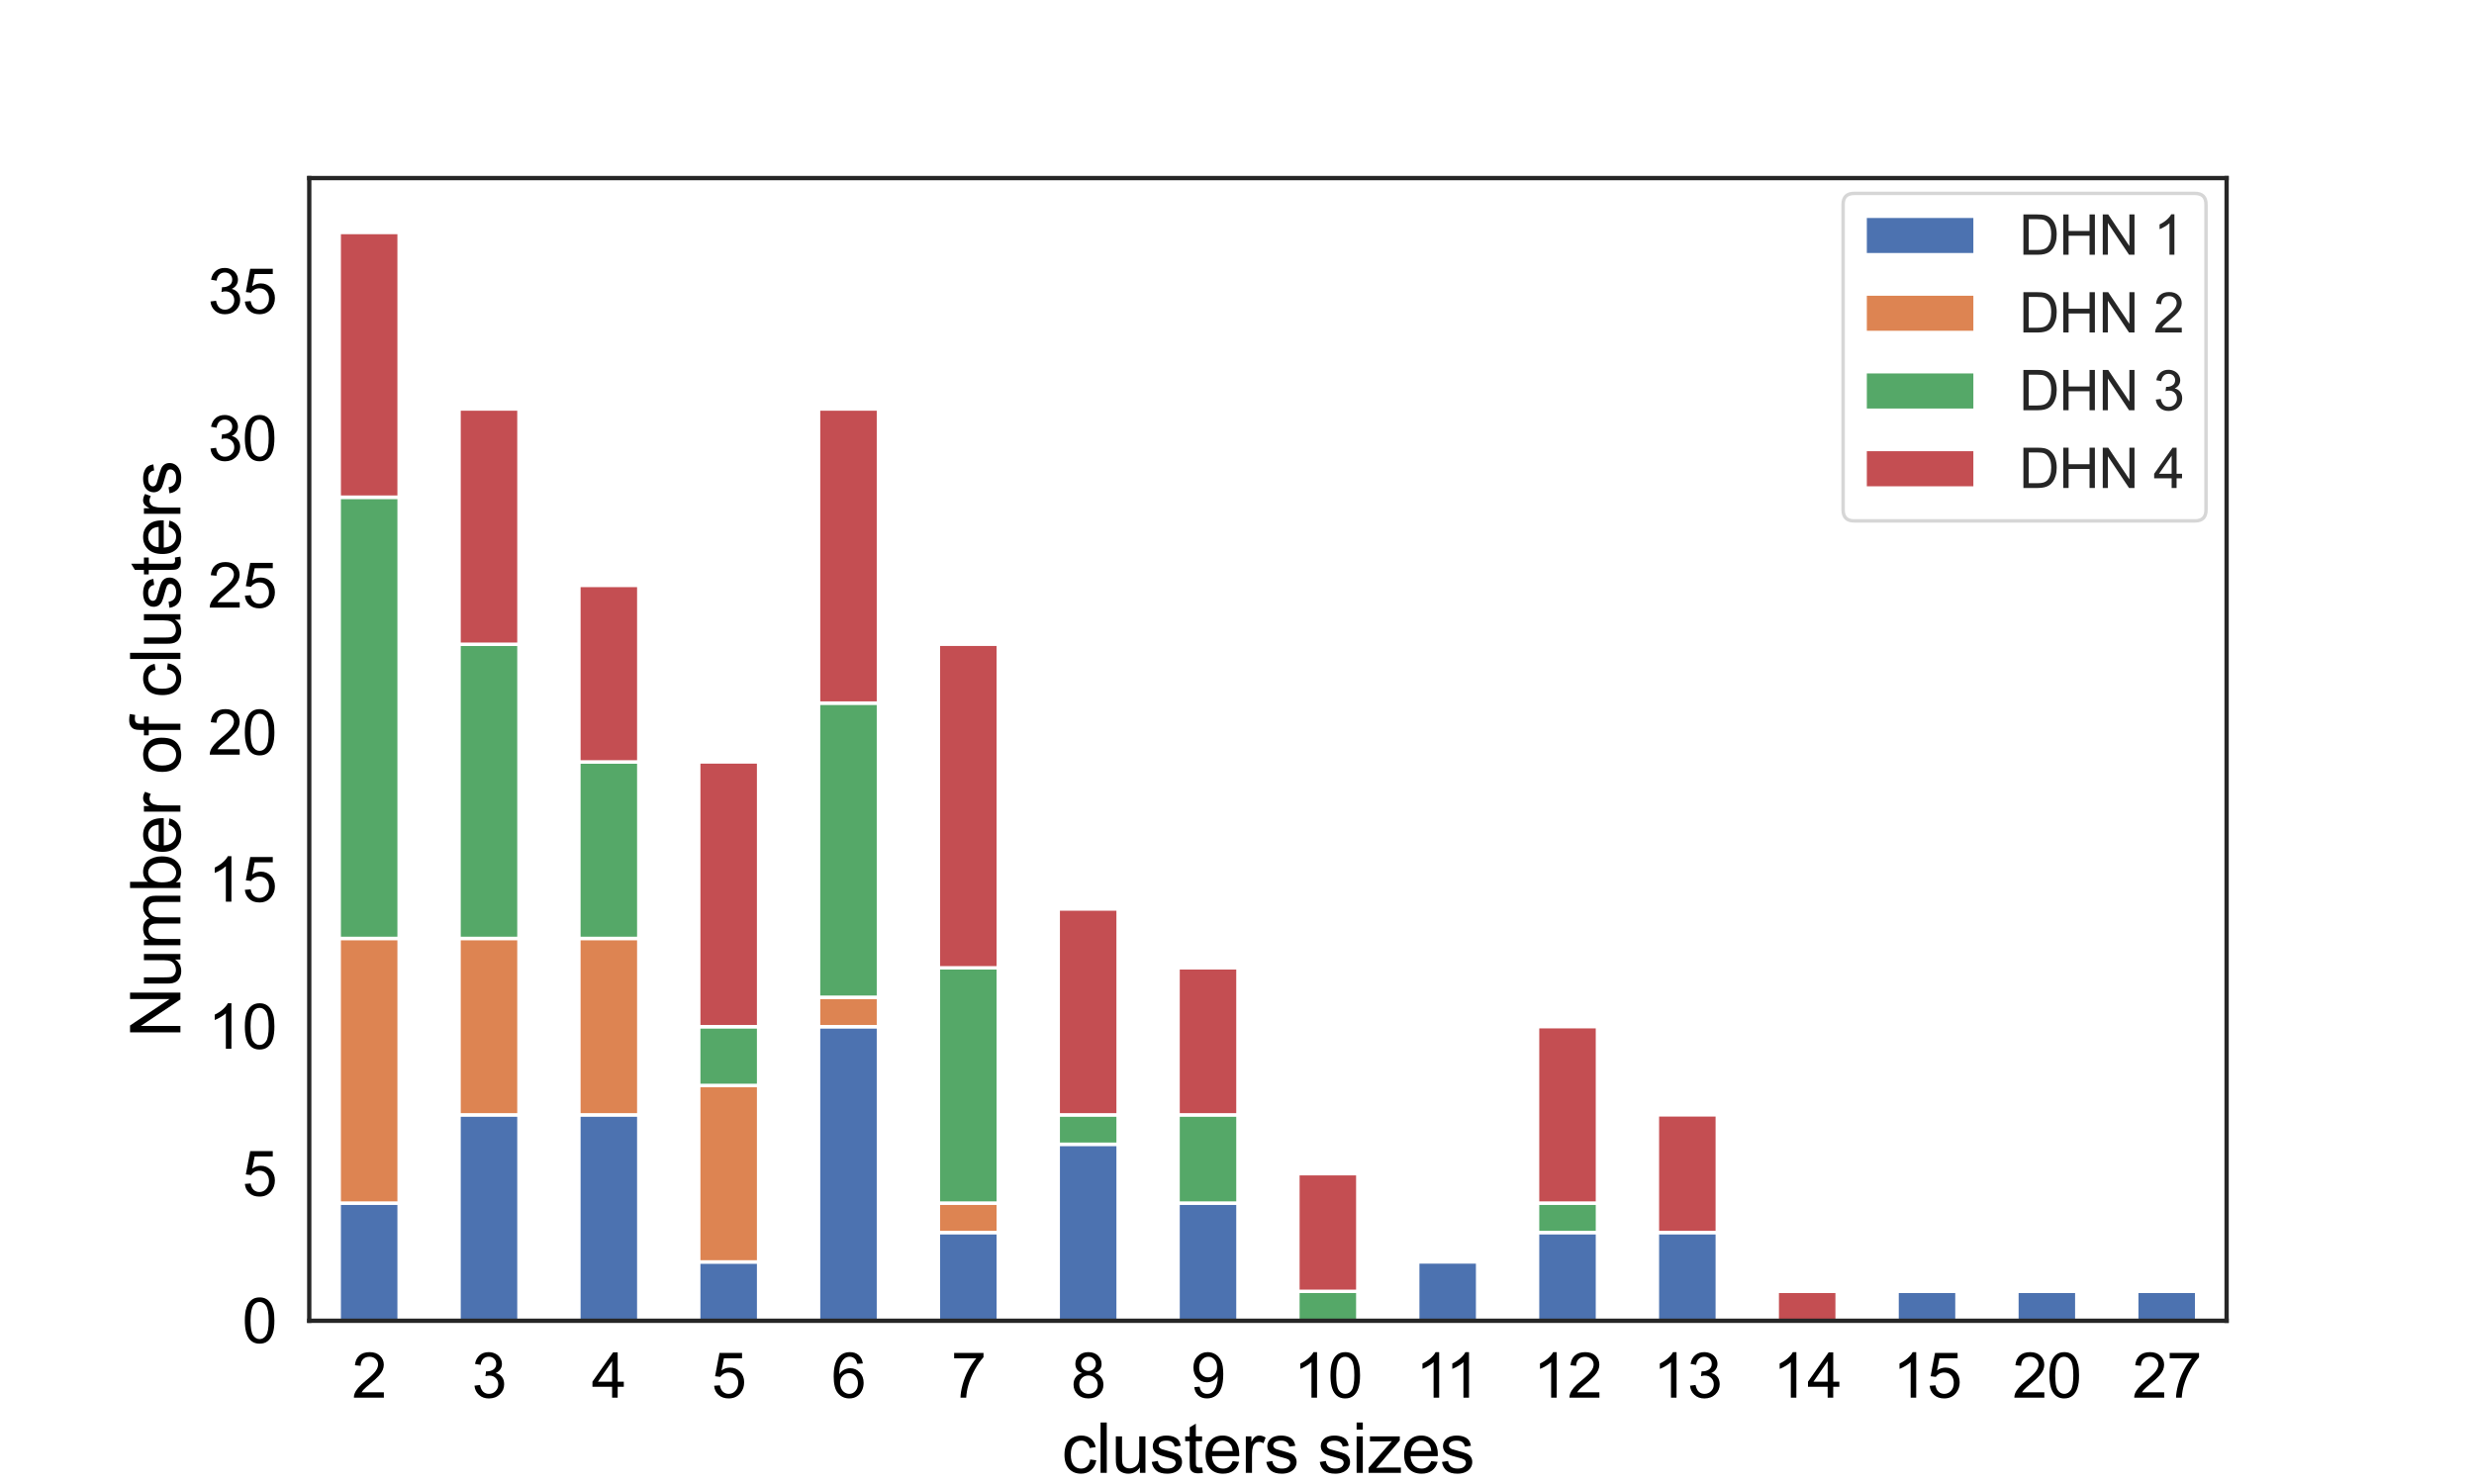 <?xml version="1.0" encoding="utf-8" standalone="no"?>
<!DOCTYPE svg PUBLIC "-//W3C//DTD SVG 1.1//EN"
  "http://www.w3.org/Graphics/SVG/1.1/DTD/svg11.dtd">
<svg xmlns:xlink="http://www.w3.org/1999/xlink" width="720pt" height="432pt" viewBox="0 0 720 432" xmlns="http://www.w3.org/2000/svg" version="1.1">
 <defs>
  <style type="text/css">*{stroke-linejoin: round; stroke-linecap: butt}</style>
 </defs>
 <g id="figure_1">
  <g id="patch_1">
   <path d="M 0 432 
L 720 432 
L 720 0 
L 0 0 
z
" style="fill: #ffffff"/>
  </g>
  <g id="axes_1">
   <g id="patch_2">
    <path d="M 90 384.48 
L 648 384.48 
L 648 51.84 
L 90 51.84 
z
" style="fill: #ffffff"/>
   </g>
   <g id="matplotlib.axis_1">
    <g id="xtick_1">
     <g id="text_1">
      <!-- 2 -->
      <g transform="translate(102.433 406.864) scale(0.18 -0.18)">
       <defs>
        <path id="ArialMT-32" d="M 3222 541 
L 3222 0 
L 194 0 
Q 188 203 259 391 
Q 375 700 629 1000 
Q 884 1300 1366 1694 
Q 2113 2306 2375 2664 
Q 2638 3022 2638 3341 
Q 2638 3675 2398 3904 
Q 2159 4134 1775 4134 
Q 1369 4134 1125 3890 
Q 881 3647 878 3216 
L 300 3275 
Q 359 3922 746 4261 
Q 1134 4600 1788 4600 
Q 2447 4600 2831 4234 
Q 3216 3869 3216 3328 
Q 3216 3053 3103 2787 
Q 2991 2522 2730 2228 
Q 2469 1934 1863 1422 
Q 1356 997 1212 845 
Q 1069 694 975 541 
L 3222 541 
z
" transform="scale(0.016)"/>
       </defs>
       <use xlink:href="#ArialMT-32"/>
      </g>
     </g>
    </g>
    <g id="xtick_2">
     <g id="text_2">
      <!-- 3 -->
      <g transform="translate(137.308 406.864) scale(0.18 -0.18)">
       <defs>
        <path id="ArialMT-33" d="M 269 1209 
L 831 1284 
Q 928 806 1161 595 
Q 1394 384 1728 384 
Q 2125 384 2398 659 
Q 2672 934 2672 1341 
Q 2672 1728 2419 1979 
Q 2166 2231 1775 2231 
Q 1616 2231 1378 2169 
L 1441 2663 
Q 1497 2656 1531 2656 
Q 1891 2656 2178 2843 
Q 2466 3031 2466 3422 
Q 2466 3731 2256 3934 
Q 2047 4138 1716 4138 
Q 1388 4138 1169 3931 
Q 950 3725 888 3313 
L 325 3413 
Q 428 3978 793 4289 
Q 1159 4600 1703 4600 
Q 2078 4600 2393 4439 
Q 2709 4278 2876 4000 
Q 3044 3722 3044 3409 
Q 3044 3113 2884 2869 
Q 2725 2625 2413 2481 
Q 2819 2388 3044 2092 
Q 3269 1797 3269 1353 
Q 3269 753 2831 336 
Q 2394 -81 1725 -81 
Q 1122 -81 723 278 
Q 325 638 269 1209 
z
" transform="scale(0.016)"/>
       </defs>
       <use xlink:href="#ArialMT-33"/>
      </g>
     </g>
    </g>
    <g id="xtick_3">
     <g id="text_3">
      <!-- 4 -->
      <g transform="translate(172.183 406.864) scale(0.18 -0.18)">
       <defs>
        <path id="ArialMT-34" d="M 2069 0 
L 2069 1097 
L 81 1097 
L 81 1613 
L 2172 4581 
L 2631 4581 
L 2631 1613 
L 3250 1613 
L 3250 1097 
L 2631 1097 
L 2631 0 
L 2069 0 
z
M 2069 1613 
L 2069 3678 
L 634 1613 
L 2069 1613 
z
" transform="scale(0.016)"/>
       </defs>
       <use xlink:href="#ArialMT-34"/>
      </g>
     </g>
    </g>
    <g id="xtick_4">
     <g id="text_4">
      <!-- 5 -->
      <g transform="translate(207.058 406.864) scale(0.18 -0.18)">
       <defs>
        <path id="ArialMT-35" d="M 266 1200 
L 856 1250 
Q 922 819 1161 601 
Q 1400 384 1738 384 
Q 2144 384 2425 690 
Q 2706 997 2706 1503 
Q 2706 1984 2436 2262 
Q 2166 2541 1728 2541 
Q 1456 2541 1237 2417 
Q 1019 2294 894 2097 
L 366 2166 
L 809 4519 
L 3088 4519 
L 3088 3981 
L 1259 3981 
L 1013 2750 
Q 1425 3038 1878 3038 
Q 2478 3038 2890 2622 
Q 3303 2206 3303 1553 
Q 3303 931 2941 478 
Q 2500 -78 1738 -78 
Q 1113 -78 717 272 
Q 322 622 266 1200 
z
" transform="scale(0.016)"/>
       </defs>
       <use xlink:href="#ArialMT-35"/>
      </g>
     </g>
    </g>
    <g id="xtick_5">
     <g id="text_5">
      <!-- 6 -->
      <g transform="translate(241.933 406.864) scale(0.18 -0.18)">
       <defs>
        <path id="ArialMT-36" d="M 3184 3459 
L 2625 3416 
Q 2550 3747 2413 3897 
Q 2184 4138 1850 4138 
Q 1581 4138 1378 3988 
Q 1113 3794 959 3422 
Q 806 3050 800 2363 
Q 1003 2672 1297 2822 
Q 1591 2972 1913 2972 
Q 2475 2972 2870 2558 
Q 3266 2144 3266 1488 
Q 3266 1056 3080 686 
Q 2894 316 2569 119 
Q 2244 -78 1831 -78 
Q 1128 -78 684 439 
Q 241 956 241 2144 
Q 241 3472 731 4075 
Q 1159 4600 1884 4600 
Q 2425 4600 2770 4297 
Q 3116 3994 3184 3459 
z
M 888 1484 
Q 888 1194 1011 928 
Q 1134 663 1356 523 
Q 1578 384 1822 384 
Q 2178 384 2434 671 
Q 2691 959 2691 1453 
Q 2691 1928 2437 2201 
Q 2184 2475 1800 2475 
Q 1419 2475 1153 2201 
Q 888 1928 888 1484 
z
" transform="scale(0.016)"/>
       </defs>
       <use xlink:href="#ArialMT-36"/>
      </g>
     </g>
    </g>
    <g id="xtick_6">
     <g id="text_6">
      <!-- 7 -->
      <g transform="translate(276.808 406.864) scale(0.18 -0.18)">
       <defs>
        <path id="ArialMT-37" d="M 303 3981 
L 303 4522 
L 3269 4522 
L 3269 4084 
Q 2831 3619 2401 2847 
Q 1972 2075 1738 1259 
Q 1569 684 1522 0 
L 944 0 
Q 953 541 1156 1306 
Q 1359 2072 1739 2783 
Q 2119 3494 2547 3981 
L 303 3981 
z
" transform="scale(0.016)"/>
       </defs>
       <use xlink:href="#ArialMT-37"/>
      </g>
     </g>
    </g>
    <g id="xtick_7">
     <g id="text_7">
      <!-- 8 -->
      <g transform="translate(311.683 406.864) scale(0.18 -0.18)">
       <defs>
        <path id="ArialMT-38" d="M 1131 2484 
Q 781 2613 612 2850 
Q 444 3088 444 3419 
Q 444 3919 803 4259 
Q 1163 4600 1759 4600 
Q 2359 4600 2725 4251 
Q 3091 3903 3091 3403 
Q 3091 3084 2923 2848 
Q 2756 2613 2416 2484 
Q 2838 2347 3058 2040 
Q 3278 1734 3278 1309 
Q 3278 722 2862 322 
Q 2447 -78 1769 -78 
Q 1091 -78 675 323 
Q 259 725 259 1325 
Q 259 1772 486 2073 
Q 713 2375 1131 2484 
z
M 1019 3438 
Q 1019 3113 1228 2906 
Q 1438 2700 1772 2700 
Q 2097 2700 2305 2904 
Q 2513 3109 2513 3406 
Q 2513 3716 2298 3927 
Q 2084 4138 1766 4138 
Q 1444 4138 1231 3931 
Q 1019 3725 1019 3438 
z
M 838 1322 
Q 838 1081 952 856 
Q 1066 631 1291 507 
Q 1516 384 1775 384 
Q 2178 384 2440 643 
Q 2703 903 2703 1303 
Q 2703 1709 2433 1975 
Q 2163 2241 1756 2241 
Q 1359 2241 1098 1978 
Q 838 1716 838 1322 
z
" transform="scale(0.016)"/>
       </defs>
       <use xlink:href="#ArialMT-38"/>
      </g>
     </g>
    </g>
    <g id="xtick_8">
     <g id="text_8">
      <!-- 9 -->
      <g transform="translate(346.558 406.864) scale(0.18 -0.18)">
       <defs>
        <path id="ArialMT-39" d="M 350 1059 
L 891 1109 
Q 959 728 1153 556 
Q 1347 384 1650 384 
Q 1909 384 2104 503 
Q 2300 622 2425 820 
Q 2550 1019 2634 1356 
Q 2719 1694 2719 2044 
Q 2719 2081 2716 2156 
Q 2547 1888 2255 1720 
Q 1963 1553 1622 1553 
Q 1053 1553 659 1965 
Q 266 2378 266 3053 
Q 266 3750 677 4175 
Q 1088 4600 1706 4600 
Q 2153 4600 2523 4359 
Q 2894 4119 3086 3673 
Q 3278 3228 3278 2384 
Q 3278 1506 3087 986 
Q 2897 466 2520 194 
Q 2144 -78 1638 -78 
Q 1100 -78 759 220 
Q 419 519 350 1059 
z
M 2653 3081 
Q 2653 3566 2395 3850 
Q 2138 4134 1775 4134 
Q 1400 4134 1122 3828 
Q 844 3522 844 3034 
Q 844 2597 1108 2323 
Q 1372 2050 1759 2050 
Q 2150 2050 2401 2323 
Q 2653 2597 2653 3081 
z
" transform="scale(0.016)"/>
       </defs>
       <use xlink:href="#ArialMT-39"/>
      </g>
     </g>
    </g>
    <g id="xtick_9">
     <g id="text_9">
      <!-- 10 -->
      <g transform="translate(376.428 406.864) scale(0.18 -0.18)">
       <defs>
        <path id="ArialMT-31" d="M 2384 0 
L 1822 0 
L 1822 3584 
Q 1619 3391 1289 3197 
Q 959 3003 697 2906 
L 697 3450 
Q 1169 3672 1522 3987 
Q 1875 4303 2022 4600 
L 2384 4600 
L 2384 0 
z
" transform="scale(0.016)"/>
        <path id="ArialMT-30" d="M 266 2259 
Q 266 3072 433 3567 
Q 600 4063 929 4331 
Q 1259 4600 1759 4600 
Q 2128 4600 2406 4451 
Q 2684 4303 2865 4023 
Q 3047 3744 3150 3342 
Q 3253 2941 3253 2259 
Q 3253 1453 3087 958 
Q 2922 463 2592 192 
Q 2263 -78 1759 -78 
Q 1097 -78 719 397 
Q 266 969 266 2259 
z
M 844 2259 
Q 844 1131 1108 757 
Q 1372 384 1759 384 
Q 2147 384 2411 759 
Q 2675 1134 2675 2259 
Q 2675 3391 2411 3762 
Q 2147 4134 1753 4134 
Q 1366 4134 1134 3806 
Q 844 3388 844 2259 
z
" transform="scale(0.016)"/>
       </defs>
       <use xlink:href="#ArialMT-31"/>
       <use xlink:href="#ArialMT-30" x="55.615"/>
      </g>
     </g>
    </g>
    <g id="xtick_10">
     <g id="text_10">
      <!-- 11 -->
      <g transform="translate(411.967 406.864) scale(0.18 -0.18)">
       <use xlink:href="#ArialMT-31"/>
       <use xlink:href="#ArialMT-31" x="48.24"/>
      </g>
     </g>
    </g>
    <g id="xtick_11">
     <g id="text_11">
      <!-- 12 -->
      <g transform="translate(446.178 406.864) scale(0.18 -0.18)">
       <use xlink:href="#ArialMT-31"/>
       <use xlink:href="#ArialMT-32" x="55.615"/>
      </g>
     </g>
    </g>
    <g id="xtick_12">
     <g id="text_12">
      <!-- 13 -->
      <g transform="translate(481.053 406.864) scale(0.18 -0.18)">
       <use xlink:href="#ArialMT-31"/>
       <use xlink:href="#ArialMT-33" x="55.615"/>
      </g>
     </g>
    </g>
    <g id="xtick_13">
     <g id="text_13">
      <!-- 14 -->
      <g transform="translate(515.928 406.864) scale(0.18 -0.18)">
       <use xlink:href="#ArialMT-31"/>
       <use xlink:href="#ArialMT-34" x="55.615"/>
      </g>
     </g>
    </g>
    <g id="xtick_14">
     <g id="text_14">
      <!-- 15 -->
      <g transform="translate(550.803 406.864) scale(0.18 -0.18)">
       <use xlink:href="#ArialMT-31"/>
       <use xlink:href="#ArialMT-35" x="55.615"/>
      </g>
     </g>
    </g>
    <g id="xtick_15">
     <g id="text_15">
      <!-- 20 -->
      <g transform="translate(585.678 406.864) scale(0.18 -0.18)">
       <use xlink:href="#ArialMT-32"/>
       <use xlink:href="#ArialMT-30" x="55.615"/>
      </g>
     </g>
    </g>
    <g id="xtick_16">
     <g id="text_16">
      <!-- 27 -->
      <g transform="translate(620.553 406.864) scale(0.18 -0.18)">
       <use xlink:href="#ArialMT-32"/>
       <use xlink:href="#ArialMT-37" x="55.615"/>
      </g>
     </g>
    </g>
    <g id="text_17">
     <!-- clusters sizes -->
     <g transform="translate(308.988 428.757) scale(0.2 -0.2)">
      <defs>
       <path id="ArialMT-63" d="M 2588 1216 
L 3141 1144 
Q 3050 572 2676 248 
Q 2303 -75 1759 -75 
Q 1078 -75 664 370 
Q 250 816 250 1647 
Q 250 2184 428 2587 
Q 606 2991 970 3192 
Q 1334 3394 1763 3394 
Q 2303 3394 2647 3120 
Q 2991 2847 3088 2344 
L 2541 2259 
Q 2463 2594 2264 2762 
Q 2066 2931 1784 2931 
Q 1359 2931 1093 2626 
Q 828 2322 828 1663 
Q 828 994 1084 691 
Q 1341 388 1753 388 
Q 2084 388 2306 591 
Q 2528 794 2588 1216 
z
" transform="scale(0.016)"/>
       <path id="ArialMT-6c" d="M 409 0 
L 409 4581 
L 972 4581 
L 972 0 
L 409 0 
z
" transform="scale(0.016)"/>
       <path id="ArialMT-75" d="M 2597 0 
L 2597 488 
Q 2209 -75 1544 -75 
Q 1250 -75 995 37 
Q 741 150 617 320 
Q 494 491 444 738 
Q 409 903 409 1263 
L 409 3319 
L 972 3319 
L 972 1478 
Q 972 1038 1006 884 
Q 1059 663 1231 536 
Q 1403 409 1656 409 
Q 1909 409 2131 539 
Q 2353 669 2445 892 
Q 2538 1116 2538 1541 
L 2538 3319 
L 3100 3319 
L 3100 0 
L 2597 0 
z
" transform="scale(0.016)"/>
       <path id="ArialMT-73" d="M 197 991 
L 753 1078 
Q 800 744 1014 566 
Q 1228 388 1613 388 
Q 2000 388 2187 545 
Q 2375 703 2375 916 
Q 2375 1106 2209 1216 
Q 2094 1291 1634 1406 
Q 1016 1563 777 1677 
Q 538 1791 414 1992 
Q 291 2194 291 2438 
Q 291 2659 392 2848 
Q 494 3038 669 3163 
Q 800 3259 1026 3326 
Q 1253 3394 1513 3394 
Q 1903 3394 2198 3281 
Q 2494 3169 2634 2976 
Q 2775 2784 2828 2463 
L 2278 2388 
Q 2241 2644 2061 2787 
Q 1881 2931 1553 2931 
Q 1166 2931 1000 2803 
Q 834 2675 834 2503 
Q 834 2394 903 2306 
Q 972 2216 1119 2156 
Q 1203 2125 1616 2013 
Q 2213 1853 2448 1751 
Q 2684 1650 2818 1456 
Q 2953 1263 2953 975 
Q 2953 694 2789 445 
Q 2625 197 2315 61 
Q 2006 -75 1616 -75 
Q 969 -75 630 194 
Q 291 463 197 991 
z
" transform="scale(0.016)"/>
       <path id="ArialMT-74" d="M 1650 503 
L 1731 6 
Q 1494 -44 1306 -44 
Q 1000 -44 831 53 
Q 663 150 594 308 
Q 525 466 525 972 
L 525 2881 
L 113 2881 
L 113 3319 
L 525 3319 
L 525 4141 
L 1084 4478 
L 1084 3319 
L 1650 3319 
L 1650 2881 
L 1084 2881 
L 1084 941 
Q 1084 700 1114 631 
Q 1144 563 1211 522 
Q 1278 481 1403 481 
Q 1497 481 1650 503 
z
" transform="scale(0.016)"/>
       <path id="ArialMT-65" d="M 2694 1069 
L 3275 997 
Q 3138 488 2766 206 
Q 2394 -75 1816 -75 
Q 1088 -75 661 373 
Q 234 822 234 1631 
Q 234 2469 665 2931 
Q 1097 3394 1784 3394 
Q 2450 3394 2872 2941 
Q 3294 2488 3294 1666 
Q 3294 1616 3291 1516 
L 816 1516 
Q 847 969 1125 678 
Q 1403 388 1819 388 
Q 2128 388 2347 550 
Q 2566 713 2694 1069 
z
M 847 1978 
L 2700 1978 
Q 2663 2397 2488 2606 
Q 2219 2931 1791 2931 
Q 1403 2931 1139 2672 
Q 875 2413 847 1978 
z
" transform="scale(0.016)"/>
       <path id="ArialMT-72" d="M 416 0 
L 416 3319 
L 922 3319 
L 922 2816 
Q 1116 3169 1280 3281 
Q 1444 3394 1641 3394 
Q 1925 3394 2219 3213 
L 2025 2691 
Q 1819 2813 1613 2813 
Q 1428 2813 1281 2702 
Q 1134 2591 1072 2394 
Q 978 2094 978 1738 
L 978 0 
L 416 0 
z
" transform="scale(0.016)"/>
       <path id="ArialMT-20" transform="scale(0.016)"/>
       <path id="ArialMT-69" d="M 425 3934 
L 425 4581 
L 988 4581 
L 988 3934 
L 425 3934 
z
M 425 0 
L 425 3319 
L 988 3319 
L 988 0 
L 425 0 
z
" transform="scale(0.016)"/>
       <path id="ArialMT-7a" d="M 125 0 
L 125 456 
L 2238 2881 
Q 1878 2863 1603 2863 
L 250 2863 
L 250 3319 
L 2963 3319 
L 2963 2947 
L 1166 841 
L 819 456 
Q 1197 484 1528 484 
L 3063 484 
L 3063 0 
L 125 0 
z
" transform="scale(0.016)"/>
      </defs>
      <use xlink:href="#ArialMT-63"/>
      <use xlink:href="#ArialMT-6c" x="50"/>
      <use xlink:href="#ArialMT-75" x="72.217"/>
      <use xlink:href="#ArialMT-73" x="127.832"/>
      <use xlink:href="#ArialMT-74" x="177.832"/>
      <use xlink:href="#ArialMT-65" x="205.615"/>
      <use xlink:href="#ArialMT-72" x="261.23"/>
      <use xlink:href="#ArialMT-73" x="294.531"/>
      <use xlink:href="#ArialMT-20" x="344.531"/>
      <use xlink:href="#ArialMT-73" x="372.314"/>
      <use xlink:href="#ArialMT-69" x="422.314"/>
      <use xlink:href="#ArialMT-7a" x="444.531"/>
      <use xlink:href="#ArialMT-65" x="494.531"/>
      <use xlink:href="#ArialMT-73" x="550.146"/>
     </g>
    </g>
   </g>
   <g id="matplotlib.axis_2">
    <g id="ytick_1">
     <g id="text_18">
      <!-- 0 -->
      <g transform="translate(70.49 390.922) scale(0.18 -0.18)">
       <use xlink:href="#ArialMT-30"/>
      </g>
     </g>
    </g>
    <g id="ytick_2">
     <g id="text_19">
      <!-- 5 -->
      <g transform="translate(70.49 348.111) scale(0.18 -0.18)">
       <use xlink:href="#ArialMT-35"/>
      </g>
     </g>
    </g>
    <g id="ytick_3">
     <g id="text_20">
      <!-- 10 -->
      <g transform="translate(60.481 305.3) scale(0.18 -0.18)">
       <use xlink:href="#ArialMT-31"/>
       <use xlink:href="#ArialMT-30" x="55.615"/>
      </g>
     </g>
    </g>
    <g id="ytick_4">
     <g id="text_21">
      <!-- 15 -->
      <g transform="translate(60.481 262.49) scale(0.18 -0.18)">
       <use xlink:href="#ArialMT-31"/>
       <use xlink:href="#ArialMT-35" x="55.615"/>
      </g>
     </g>
    </g>
    <g id="ytick_5">
     <g id="text_22">
      <!-- 20 -->
      <g transform="translate(60.481 219.679) scale(0.18 -0.18)">
       <use xlink:href="#ArialMT-32"/>
       <use xlink:href="#ArialMT-30" x="55.615"/>
      </g>
     </g>
    </g>
    <g id="ytick_6">
     <g id="text_23">
      <!-- 25 -->
      <g transform="translate(60.481 176.868) scale(0.18 -0.18)">
       <use xlink:href="#ArialMT-32"/>
       <use xlink:href="#ArialMT-35" x="55.615"/>
      </g>
     </g>
    </g>
    <g id="ytick_7">
     <g id="text_24">
      <!-- 30 -->
      <g transform="translate(60.481 134.057) scale(0.18 -0.18)">
       <use xlink:href="#ArialMT-33"/>
       <use xlink:href="#ArialMT-30" x="55.615"/>
      </g>
     </g>
    </g>
    <g id="ytick_8">
     <g id="text_25">
      <!-- 35 -->
      <g transform="translate(60.481 91.246) scale(0.18 -0.18)">
       <use xlink:href="#ArialMT-33"/>
       <use xlink:href="#ArialMT-35" x="55.615"/>
      </g>
     </g>
    </g>
    <g id="text_26">
     <!-- Number of clusters -->
     <g transform="translate(52.506 302.071) rotate(-90) scale(0.2 -0.2)">
      <defs>
       <path id="ArialMT-4e" d="M 488 0 
L 488 4581 
L 1109 4581 
L 3516 984 
L 3516 4581 
L 4097 4581 
L 4097 0 
L 3475 0 
L 1069 3600 
L 1069 0 
L 488 0 
z
" transform="scale(0.016)"/>
       <path id="ArialMT-6d" d="M 422 0 
L 422 3319 
L 925 3319 
L 925 2853 
Q 1081 3097 1340 3245 
Q 1600 3394 1931 3394 
Q 2300 3394 2536 3241 
Q 2772 3088 2869 2813 
Q 3263 3394 3894 3394 
Q 4388 3394 4653 3120 
Q 4919 2847 4919 2278 
L 4919 0 
L 4359 0 
L 4359 2091 
Q 4359 2428 4304 2576 
Q 4250 2725 4106 2815 
Q 3963 2906 3769 2906 
Q 3419 2906 3187 2673 
Q 2956 2441 2956 1928 
L 2956 0 
L 2394 0 
L 2394 2156 
Q 2394 2531 2256 2718 
Q 2119 2906 1806 2906 
Q 1569 2906 1367 2781 
Q 1166 2656 1075 2415 
Q 984 2175 984 1722 
L 984 0 
L 422 0 
z
" transform="scale(0.016)"/>
       <path id="ArialMT-62" d="M 941 0 
L 419 0 
L 419 4581 
L 981 4581 
L 981 2947 
Q 1338 3394 1891 3394 
Q 2197 3394 2470 3270 
Q 2744 3147 2920 2923 
Q 3097 2700 3197 2384 
Q 3297 2069 3297 1709 
Q 3297 856 2875 390 
Q 2453 -75 1863 -75 
Q 1275 -75 941 416 
L 941 0 
z
M 934 1684 
Q 934 1088 1097 822 
Q 1363 388 1816 388 
Q 2184 388 2453 708 
Q 2722 1028 2722 1663 
Q 2722 2313 2464 2622 
Q 2206 2931 1841 2931 
Q 1472 2931 1203 2611 
Q 934 2291 934 1684 
z
" transform="scale(0.016)"/>
       <path id="ArialMT-6f" d="M 213 1659 
Q 213 2581 725 3025 
Q 1153 3394 1769 3394 
Q 2453 3394 2887 2945 
Q 3322 2497 3322 1706 
Q 3322 1066 3130 698 
Q 2938 331 2570 128 
Q 2203 -75 1769 -75 
Q 1072 -75 642 372 
Q 213 819 213 1659 
z
M 791 1659 
Q 791 1022 1069 705 
Q 1347 388 1769 388 
Q 2188 388 2466 706 
Q 2744 1025 2744 1678 
Q 2744 2294 2464 2611 
Q 2184 2928 1769 2928 
Q 1347 2928 1069 2612 
Q 791 2297 791 1659 
z
" transform="scale(0.016)"/>
       <path id="ArialMT-66" d="M 556 0 
L 556 2881 
L 59 2881 
L 59 3319 
L 556 3319 
L 556 3672 
Q 556 4006 616 4169 
Q 697 4388 901 4523 
Q 1106 4659 1475 4659 
Q 1713 4659 2000 4603 
L 1916 4113 
Q 1741 4144 1584 4144 
Q 1328 4144 1222 4034 
Q 1116 3925 1116 3625 
L 1116 3319 
L 1763 3319 
L 1763 2881 
L 1116 2881 
L 1116 0 
L 556 0 
z
" transform="scale(0.016)"/>
      </defs>
      <use xlink:href="#ArialMT-4e"/>
      <use xlink:href="#ArialMT-75" x="72.217"/>
      <use xlink:href="#ArialMT-6d" x="127.832"/>
      <use xlink:href="#ArialMT-62" x="211.133"/>
      <use xlink:href="#ArialMT-65" x="266.748"/>
      <use xlink:href="#ArialMT-72" x="322.363"/>
      <use xlink:href="#ArialMT-20" x="355.664"/>
      <use xlink:href="#ArialMT-6f" x="383.447"/>
      <use xlink:href="#ArialMT-66" x="439.062"/>
      <use xlink:href="#ArialMT-20" x="466.846"/>
      <use xlink:href="#ArialMT-63" x="494.629"/>
      <use xlink:href="#ArialMT-6c" x="544.629"/>
      <use xlink:href="#ArialMT-75" x="566.846"/>
      <use xlink:href="#ArialMT-73" x="622.461"/>
      <use xlink:href="#ArialMT-74" x="672.461"/>
      <use xlink:href="#ArialMT-65" x="700.244"/>
      <use xlink:href="#ArialMT-72" x="755.859"/>
      <use xlink:href="#ArialMT-73" x="789.16"/>
     </g>
    </g>
   </g>
   <g id="patch_3">
    <path d="M 98.719 384.48 
L 116.156 384.48 
L 116.156 350.231 
L 98.719 350.231 
z
" clip-path="url(#pd10b6055fd)" style="fill: #4c72b0; stroke: #ffffff; stroke-linejoin: miter"/>
   </g>
   <g id="patch_4">
    <path d="M 133.594 384.48 
L 151.031 384.48 
L 151.031 324.545 
L 133.594 324.545 
z
" clip-path="url(#pd10b6055fd)" style="fill: #4c72b0; stroke: #ffffff; stroke-linejoin: miter"/>
   </g>
   <g id="patch_5">
    <path d="M 168.469 384.48 
L 185.906 384.48 
L 185.906 324.545 
L 168.469 324.545 
z
" clip-path="url(#pd10b6055fd)" style="fill: #4c72b0; stroke: #ffffff; stroke-linejoin: miter"/>
   </g>
   <g id="patch_6">
    <path d="M 203.344 384.48 
L 220.781 384.48 
L 220.781 367.356 
L 203.344 367.356 
z
" clip-path="url(#pd10b6055fd)" style="fill: #4c72b0; stroke: #ffffff; stroke-linejoin: miter"/>
   </g>
   <g id="patch_7">
    <path d="M 238.219 384.48 
L 255.656 384.48 
L 255.656 298.858 
L 238.219 298.858 
z
" clip-path="url(#pd10b6055fd)" style="fill: #4c72b0; stroke: #ffffff; stroke-linejoin: miter"/>
   </g>
   <g id="patch_8">
    <path d="M 273.094 384.48 
L 290.531 384.48 
L 290.531 358.794 
L 273.094 358.794 
z
" clip-path="url(#pd10b6055fd)" style="fill: #4c72b0; stroke: #ffffff; stroke-linejoin: miter"/>
   </g>
   <g id="patch_9">
    <path d="M 307.969 384.48 
L 325.406 384.48 
L 325.406 333.107 
L 307.969 333.107 
z
" clip-path="url(#pd10b6055fd)" style="fill: #4c72b0; stroke: #ffffff; stroke-linejoin: miter"/>
   </g>
   <g id="patch_10">
    <path d="M 342.844 384.48 
L 360.281 384.48 
L 360.281 350.231 
L 342.844 350.231 
z
" clip-path="url(#pd10b6055fd)" style="fill: #4c72b0; stroke: #ffffff; stroke-linejoin: miter"/>
   </g>
   <g id="patch_11">
    <path d="M 377.719 384.48 
L 395.156 384.48 
L 395.156 384.48 
L 377.719 384.48 
z
" clip-path="url(#pd10b6055fd)" style="fill: #4c72b0; stroke: #ffffff; stroke-linejoin: miter"/>
   </g>
   <g id="patch_12">
    <path d="M 412.594 384.48 
L 430.031 384.48 
L 430.031 367.356 
L 412.594 367.356 
z
" clip-path="url(#pd10b6055fd)" style="fill: #4c72b0; stroke: #ffffff; stroke-linejoin: miter"/>
   </g>
   <g id="patch_13">
    <path d="M 447.469 384.48 
L 464.906 384.48 
L 464.906 358.794 
L 447.469 358.794 
z
" clip-path="url(#pd10b6055fd)" style="fill: #4c72b0; stroke: #ffffff; stroke-linejoin: miter"/>
   </g>
   <g id="patch_14">
    <path d="M 482.344 384.48 
L 499.781 384.48 
L 499.781 358.794 
L 482.344 358.794 
z
" clip-path="url(#pd10b6055fd)" style="fill: #4c72b0; stroke: #ffffff; stroke-linejoin: miter"/>
   </g>
   <g id="patch_15">
    <path d="M 517.219 384.48 
L 534.656 384.48 
L 534.656 384.48 
L 517.219 384.48 
z
" clip-path="url(#pd10b6055fd)" style="fill: #4c72b0; stroke: #ffffff; stroke-linejoin: miter"/>
   </g>
   <g id="patch_16">
    <path d="M 552.094 384.48 
L 569.531 384.48 
L 569.531 375.918 
L 552.094 375.918 
z
" clip-path="url(#pd10b6055fd)" style="fill: #4c72b0; stroke: #ffffff; stroke-linejoin: miter"/>
   </g>
   <g id="patch_17">
    <path d="M 586.969 384.48 
L 604.406 384.48 
L 604.406 375.918 
L 586.969 375.918 
z
" clip-path="url(#pd10b6055fd)" style="fill: #4c72b0; stroke: #ffffff; stroke-linejoin: miter"/>
   </g>
   <g id="patch_18">
    <path d="M 621.844 384.48 
L 639.281 384.48 
L 639.281 375.918 
L 621.844 375.918 
z
" clip-path="url(#pd10b6055fd)" style="fill: #4c72b0; stroke: #ffffff; stroke-linejoin: miter"/>
   </g>
   <g id="patch_19">
    <path d="M 98.719 350.231 
L 116.156 350.231 
L 116.156 273.172 
L 98.719 273.172 
z
" clip-path="url(#pd10b6055fd)" style="fill: #dd8452; stroke: #ffffff; stroke-linejoin: miter"/>
   </g>
   <g id="patch_20">
    <path d="M 133.594 324.545 
L 151.031 324.545 
L 151.031 273.172 
L 133.594 273.172 
z
" clip-path="url(#pd10b6055fd)" style="fill: #dd8452; stroke: #ffffff; stroke-linejoin: miter"/>
   </g>
   <g id="patch_21">
    <path d="M 168.469 324.545 
L 185.906 324.545 
L 185.906 273.172 
L 168.469 273.172 
z
" clip-path="url(#pd10b6055fd)" style="fill: #dd8452; stroke: #ffffff; stroke-linejoin: miter"/>
   </g>
   <g id="patch_22">
    <path d="M 203.344 367.356 
L 220.781 367.356 
L 220.781 315.983 
L 203.344 315.983 
z
" clip-path="url(#pd10b6055fd)" style="fill: #dd8452; stroke: #ffffff; stroke-linejoin: miter"/>
   </g>
   <g id="patch_23">
    <path d="M 238.219 298.858 
L 255.656 298.858 
L 255.656 290.296 
L 238.219 290.296 
z
" clip-path="url(#pd10b6055fd)" style="fill: #dd8452; stroke: #ffffff; stroke-linejoin: miter"/>
   </g>
   <g id="patch_24">
    <path d="M 273.094 358.794 
L 290.531 358.794 
L 290.531 350.231 
L 273.094 350.231 
z
" clip-path="url(#pd10b6055fd)" style="fill: #dd8452; stroke: #ffffff; stroke-linejoin: miter"/>
   </g>
   <g id="patch_25">
    <path d="M 307.969 384.48 
L 325.406 384.48 
L 325.406 384.48 
L 307.969 384.48 
z
" clip-path="url(#pd10b6055fd)" style="fill: #dd8452; stroke: #ffffff; stroke-linejoin: miter"/>
   </g>
   <g id="patch_26">
    <path d="M 342.844 384.48 
L 360.281 384.48 
L 360.281 384.48 
L 342.844 384.48 
z
" clip-path="url(#pd10b6055fd)" style="fill: #dd8452; stroke: #ffffff; stroke-linejoin: miter"/>
   </g>
   <g id="patch_27">
    <path d="M 377.719 384.48 
L 395.156 384.48 
L 395.156 384.48 
L 377.719 384.48 
z
" clip-path="url(#pd10b6055fd)" style="fill: #dd8452; stroke: #ffffff; stroke-linejoin: miter"/>
   </g>
   <g id="patch_28">
    <path d="M 412.594 384.48 
L 430.031 384.48 
L 430.031 384.48 
L 412.594 384.48 
z
" clip-path="url(#pd10b6055fd)" style="fill: #dd8452; stroke: #ffffff; stroke-linejoin: miter"/>
   </g>
   <g id="patch_29">
    <path d="M 447.469 384.48 
L 464.906 384.48 
L 464.906 384.48 
L 447.469 384.48 
z
" clip-path="url(#pd10b6055fd)" style="fill: #dd8452; stroke: #ffffff; stroke-linejoin: miter"/>
   </g>
   <g id="patch_30">
    <path d="M 482.344 384.48 
L 499.781 384.48 
L 499.781 384.48 
L 482.344 384.48 
z
" clip-path="url(#pd10b6055fd)" style="fill: #dd8452; stroke: #ffffff; stroke-linejoin: miter"/>
   </g>
   <g id="patch_31">
    <path d="M 517.219 384.48 
L 534.656 384.48 
L 534.656 384.48 
L 517.219 384.48 
z
" clip-path="url(#pd10b6055fd)" style="fill: #dd8452; stroke: #ffffff; stroke-linejoin: miter"/>
   </g>
   <g id="patch_32">
    <path d="M 552.094 384.48 
L 569.531 384.48 
L 569.531 384.48 
L 552.094 384.48 
z
" clip-path="url(#pd10b6055fd)" style="fill: #dd8452; stroke: #ffffff; stroke-linejoin: miter"/>
   </g>
   <g id="patch_33">
    <path d="M 586.969 384.48 
L 604.406 384.48 
L 604.406 384.48 
L 586.969 384.48 
z
" clip-path="url(#pd10b6055fd)" style="fill: #dd8452; stroke: #ffffff; stroke-linejoin: miter"/>
   </g>
   <g id="patch_34">
    <path d="M 621.844 384.48 
L 639.281 384.48 
L 639.281 384.48 
L 621.844 384.48 
z
" clip-path="url(#pd10b6055fd)" style="fill: #dd8452; stroke: #ffffff; stroke-linejoin: miter"/>
   </g>
   <g id="patch_35">
    <path d="M 98.719 273.172 
L 116.156 273.172 
L 116.156 144.739 
L 98.719 144.739 
z
" clip-path="url(#pd10b6055fd)" style="fill: #55a868; stroke: #ffffff; stroke-linejoin: miter"/>
   </g>
   <g id="patch_36">
    <path d="M 133.594 273.172 
L 151.031 273.172 
L 151.031 187.55 
L 133.594 187.55 
z
" clip-path="url(#pd10b6055fd)" style="fill: #55a868; stroke: #ffffff; stroke-linejoin: miter"/>
   </g>
   <g id="patch_37">
    <path d="M 168.469 273.172 
L 185.906 273.172 
L 185.906 221.799 
L 168.469 221.799 
z
" clip-path="url(#pd10b6055fd)" style="fill: #55a868; stroke: #ffffff; stroke-linejoin: miter"/>
   </g>
   <g id="patch_38">
    <path d="M 203.344 315.983 
L 220.781 315.983 
L 220.781 298.858 
L 203.344 298.858 
z
" clip-path="url(#pd10b6055fd)" style="fill: #55a868; stroke: #ffffff; stroke-linejoin: miter"/>
   </g>
   <g id="patch_39">
    <path d="M 238.219 290.296 
L 255.656 290.296 
L 255.656 204.675 
L 238.219 204.675 
z
" clip-path="url(#pd10b6055fd)" style="fill: #55a868; stroke: #ffffff; stroke-linejoin: miter"/>
   </g>
   <g id="patch_40">
    <path d="M 273.094 350.231 
L 290.531 350.231 
L 290.531 281.734 
L 273.094 281.734 
z
" clip-path="url(#pd10b6055fd)" style="fill: #55a868; stroke: #ffffff; stroke-linejoin: miter"/>
   </g>
   <g id="patch_41">
    <path d="M 307.969 333.107 
L 325.406 333.107 
L 325.406 324.545 
L 307.969 324.545 
z
" clip-path="url(#pd10b6055fd)" style="fill: #55a868; stroke: #ffffff; stroke-linejoin: miter"/>
   </g>
   <g id="patch_42">
    <path d="M 342.844 350.231 
L 360.281 350.231 
L 360.281 324.545 
L 342.844 324.545 
z
" clip-path="url(#pd10b6055fd)" style="fill: #55a868; stroke: #ffffff; stroke-linejoin: miter"/>
   </g>
   <g id="patch_43">
    <path d="M 377.719 384.48 
L 395.156 384.48 
L 395.156 375.918 
L 377.719 375.918 
z
" clip-path="url(#pd10b6055fd)" style="fill: #55a868; stroke: #ffffff; stroke-linejoin: miter"/>
   </g>
   <g id="patch_44">
    <path d="M 412.594 384.48 
L 430.031 384.48 
L 430.031 384.48 
L 412.594 384.48 
z
" clip-path="url(#pd10b6055fd)" style="fill: #55a868; stroke: #ffffff; stroke-linejoin: miter"/>
   </g>
   <g id="patch_45">
    <path d="M 447.469 358.794 
L 464.906 358.794 
L 464.906 350.231 
L 447.469 350.231 
z
" clip-path="url(#pd10b6055fd)" style="fill: #55a868; stroke: #ffffff; stroke-linejoin: miter"/>
   </g>
   <g id="patch_46">
    <path d="M 482.344 384.48 
L 499.781 384.48 
L 499.781 384.48 
L 482.344 384.48 
z
" clip-path="url(#pd10b6055fd)" style="fill: #55a868; stroke: #ffffff; stroke-linejoin: miter"/>
   </g>
   <g id="patch_47">
    <path d="M 517.219 384.48 
L 534.656 384.48 
L 534.656 384.48 
L 517.219 384.48 
z
" clip-path="url(#pd10b6055fd)" style="fill: #55a868; stroke: #ffffff; stroke-linejoin: miter"/>
   </g>
   <g id="patch_48">
    <path d="M 552.094 384.48 
L 569.531 384.48 
L 569.531 384.48 
L 552.094 384.48 
z
" clip-path="url(#pd10b6055fd)" style="fill: #55a868; stroke: #ffffff; stroke-linejoin: miter"/>
   </g>
   <g id="patch_49">
    <path d="M 586.969 384.48 
L 604.406 384.48 
L 604.406 384.48 
L 586.969 384.48 
z
" clip-path="url(#pd10b6055fd)" style="fill: #55a868; stroke: #ffffff; stroke-linejoin: miter"/>
   </g>
   <g id="patch_50">
    <path d="M 621.844 384.48 
L 639.281 384.48 
L 639.281 384.48 
L 621.844 384.48 
z
" clip-path="url(#pd10b6055fd)" style="fill: #55a868; stroke: #ffffff; stroke-linejoin: miter"/>
   </g>
   <g id="patch_51">
    <path d="M 98.719 144.739 
L 116.156 144.739 
L 116.156 67.68 
L 98.719 67.68 
z
" clip-path="url(#pd10b6055fd)" style="fill: #c44e52; stroke: #ffffff; stroke-linejoin: miter"/>
   </g>
   <g id="patch_52">
    <path d="M 133.594 187.55 
L 151.031 187.55 
L 151.031 119.053 
L 133.594 119.053 
z
" clip-path="url(#pd10b6055fd)" style="fill: #c44e52; stroke: #ffffff; stroke-linejoin: miter"/>
   </g>
   <g id="patch_53">
    <path d="M 168.469 221.799 
L 185.906 221.799 
L 185.906 170.426 
L 168.469 170.426 
z
" clip-path="url(#pd10b6055fd)" style="fill: #c44e52; stroke: #ffffff; stroke-linejoin: miter"/>
   </g>
   <g id="patch_54">
    <path d="M 203.344 298.858 
L 220.781 298.858 
L 220.781 221.799 
L 203.344 221.799 
z
" clip-path="url(#pd10b6055fd)" style="fill: #c44e52; stroke: #ffffff; stroke-linejoin: miter"/>
   </g>
   <g id="patch_55">
    <path d="M 238.219 204.675 
L 255.656 204.675 
L 255.656 119.053 
L 238.219 119.053 
z
" clip-path="url(#pd10b6055fd)" style="fill: #c44e52; stroke: #ffffff; stroke-linejoin: miter"/>
   </g>
   <g id="patch_56">
    <path d="M 273.094 281.734 
L 290.531 281.734 
L 290.531 187.55 
L 273.094 187.55 
z
" clip-path="url(#pd10b6055fd)" style="fill: #c44e52; stroke: #ffffff; stroke-linejoin: miter"/>
   </g>
   <g id="patch_57">
    <path d="M 307.969 324.545 
L 325.406 324.545 
L 325.406 264.61 
L 307.969 264.61 
z
" clip-path="url(#pd10b6055fd)" style="fill: #c44e52; stroke: #ffffff; stroke-linejoin: miter"/>
   </g>
   <g id="patch_58">
    <path d="M 342.844 324.545 
L 360.281 324.545 
L 360.281 281.734 
L 342.844 281.734 
z
" clip-path="url(#pd10b6055fd)" style="fill: #c44e52; stroke: #ffffff; stroke-linejoin: miter"/>
   </g>
   <g id="patch_59">
    <path d="M 377.719 375.918 
L 395.156 375.918 
L 395.156 341.669 
L 377.719 341.669 
z
" clip-path="url(#pd10b6055fd)" style="fill: #c44e52; stroke: #ffffff; stroke-linejoin: miter"/>
   </g>
   <g id="patch_60">
    <path d="M 412.594 384.48 
L 430.031 384.48 
L 430.031 384.48 
L 412.594 384.48 
z
" clip-path="url(#pd10b6055fd)" style="fill: #c44e52; stroke: #ffffff; stroke-linejoin: miter"/>
   </g>
   <g id="patch_61">
    <path d="M 447.469 350.231 
L 464.906 350.231 
L 464.906 298.858 
L 447.469 298.858 
z
" clip-path="url(#pd10b6055fd)" style="fill: #c44e52; stroke: #ffffff; stroke-linejoin: miter"/>
   </g>
   <g id="patch_62">
    <path d="M 482.344 358.794 
L 499.781 358.794 
L 499.781 324.545 
L 482.344 324.545 
z
" clip-path="url(#pd10b6055fd)" style="fill: #c44e52; stroke: #ffffff; stroke-linejoin: miter"/>
   </g>
   <g id="patch_63">
    <path d="M 517.219 384.48 
L 534.656 384.48 
L 534.656 375.918 
L 517.219 375.918 
z
" clip-path="url(#pd10b6055fd)" style="fill: #c44e52; stroke: #ffffff; stroke-linejoin: miter"/>
   </g>
   <g id="patch_64">
    <path d="M 552.094 384.48 
L 569.531 384.48 
L 569.531 384.48 
L 552.094 384.48 
z
" clip-path="url(#pd10b6055fd)" style="fill: #c44e52; stroke: #ffffff; stroke-linejoin: miter"/>
   </g>
   <g id="patch_65">
    <path d="M 586.969 384.48 
L 604.406 384.48 
L 604.406 384.48 
L 586.969 384.48 
z
" clip-path="url(#pd10b6055fd)" style="fill: #c44e52; stroke: #ffffff; stroke-linejoin: miter"/>
   </g>
   <g id="patch_66">
    <path d="M 621.844 384.48 
L 639.281 384.48 
L 639.281 384.48 
L 621.844 384.48 
z
" clip-path="url(#pd10b6055fd)" style="fill: #c44e52; stroke: #ffffff; stroke-linejoin: miter"/>
   </g>
   <g id="patch_67">
    <path d="M 90 384.48 
L 90 51.84 
" style="fill: none; stroke: #262626; stroke-width: 1.25; stroke-linejoin: miter; stroke-linecap: square"/>
   </g>
   <g id="patch_68">
    <path d="M 648 384.48 
L 648 51.84 
" style="fill: none; stroke: #262626; stroke-width: 1.25; stroke-linejoin: miter; stroke-linecap: square"/>
   </g>
   <g id="patch_69">
    <path d="M 90 384.48 
L 648 384.48 
" style="fill: none; stroke: #262626; stroke-width: 1.25; stroke-linejoin: miter; stroke-linecap: square"/>
   </g>
   <g id="patch_70">
    <path d="M 90 51.84 
L 648 51.84 
" style="fill: none; stroke: #262626; stroke-width: 1.25; stroke-linejoin: miter; stroke-linecap: square"/>
   </g>
   <g id="legend_1">
    <g id="patch_71">
     <path d="M 539.6 151.632 
L 638.808 151.632 
Q 642.008 151.632 642.008 148.432 
L 642.008 59.502 
Q 642.008 56.302 638.808 56.302 
L 539.6 56.302 
Q 536.4 56.302 536.4 59.502 
L 536.4 148.432 
Q 536.4 151.632 539.6 151.632 
z
" style="fill: #ffffff; opacity: 0.8; stroke: #cccccc; stroke-linejoin: miter"/>
    </g>
    <g id="patch_72">
     <path d="M 542.8 74.154 
L 574.8 74.154 
L 574.8 62.955 
L 542.8 62.955 
z
" style="fill: #4c72b0; stroke: #ffffff; stroke-linejoin: miter"/>
    </g>
    <g id="text_27">
     <!-- DHN 1 -->
     <g style="fill: #262626" transform="translate(587.6 74.154) scale(0.16 -0.16)">
      <defs>
       <path id="ArialMT-44" d="M 494 0 
L 494 4581 
L 2072 4581 
Q 2606 4581 2888 4516 
Q 3281 4425 3559 4188 
Q 3922 3881 4101 3404 
Q 4281 2928 4281 2316 
Q 4281 1794 4159 1391 
Q 4038 988 3847 723 
Q 3656 459 3429 307 
Q 3203 156 2883 78 
Q 2563 0 2147 0 
L 494 0 
z
M 1100 541 
L 2078 541 
Q 2531 541 2789 625 
Q 3047 709 3200 863 
Q 3416 1078 3536 1442 
Q 3656 1806 3656 2325 
Q 3656 3044 3420 3430 
Q 3184 3816 2847 3947 
Q 2603 4041 2063 4041 
L 1100 4041 
L 1100 541 
z
" transform="scale(0.016)"/>
       <path id="ArialMT-48" d="M 513 0 
L 513 4581 
L 1119 4581 
L 1119 2700 
L 3500 2700 
L 3500 4581 
L 4106 4581 
L 4106 0 
L 3500 0 
L 3500 2159 
L 1119 2159 
L 1119 0 
L 513 0 
z
" transform="scale(0.016)"/>
      </defs>
      <use xlink:href="#ArialMT-44"/>
      <use xlink:href="#ArialMT-48" x="72.217"/>
      <use xlink:href="#ArialMT-4e" x="144.434"/>
      <use xlink:href="#ArialMT-20" x="216.65"/>
      <use xlink:href="#ArialMT-31" x="244.434"/>
     </g>
    </g>
    <g id="patch_73">
     <path d="M 542.8 96.787 
L 574.8 96.787 
L 574.8 85.587 
L 542.8 85.587 
z
" style="fill: #dd8452; stroke: #ffffff; stroke-linejoin: miter"/>
    </g>
    <g id="text_28">
     <!-- DHN 2 -->
     <g style="fill: #262626" transform="translate(587.6 96.787) scale(0.16 -0.16)">
      <use xlink:href="#ArialMT-44"/>
      <use xlink:href="#ArialMT-48" x="72.217"/>
      <use xlink:href="#ArialMT-4e" x="144.434"/>
      <use xlink:href="#ArialMT-20" x="216.65"/>
      <use xlink:href="#ArialMT-32" x="244.434"/>
     </g>
    </g>
    <g id="patch_74">
     <path d="M 542.8 119.419 
L 574.8 119.419 
L 574.8 108.219 
L 542.8 108.219 
z
" style="fill: #55a868; stroke: #ffffff; stroke-linejoin: miter"/>
    </g>
    <g id="text_29">
     <!-- DHN 3 -->
     <g style="fill: #262626" transform="translate(587.6 119.419) scale(0.16 -0.16)">
      <use xlink:href="#ArialMT-44"/>
      <use xlink:href="#ArialMT-48" x="72.217"/>
      <use xlink:href="#ArialMT-4e" x="144.434"/>
      <use xlink:href="#ArialMT-20" x="216.65"/>
      <use xlink:href="#ArialMT-33" x="244.434"/>
     </g>
    </g>
    <g id="patch_75">
     <path d="M 542.8 142.052 
L 574.8 142.052 
L 574.8 130.852 
L 542.8 130.852 
z
" style="fill: #c44e52; stroke: #ffffff; stroke-linejoin: miter"/>
    </g>
    <g id="text_30">
     <!-- DHN 4 -->
     <g style="fill: #262626" transform="translate(587.6 142.052) scale(0.16 -0.16)">
      <use xlink:href="#ArialMT-44"/>
      <use xlink:href="#ArialMT-48" x="72.217"/>
      <use xlink:href="#ArialMT-4e" x="144.434"/>
      <use xlink:href="#ArialMT-20" x="216.65"/>
      <use xlink:href="#ArialMT-34" x="244.434"/>
     </g>
    </g>
   </g>
  </g>
 </g>
 <defs>
  <clipPath id="pd10b6055fd">
   <rect x="90" y="51.84" width="558" height="332.64"/>
  </clipPath>
 </defs>
</svg>
